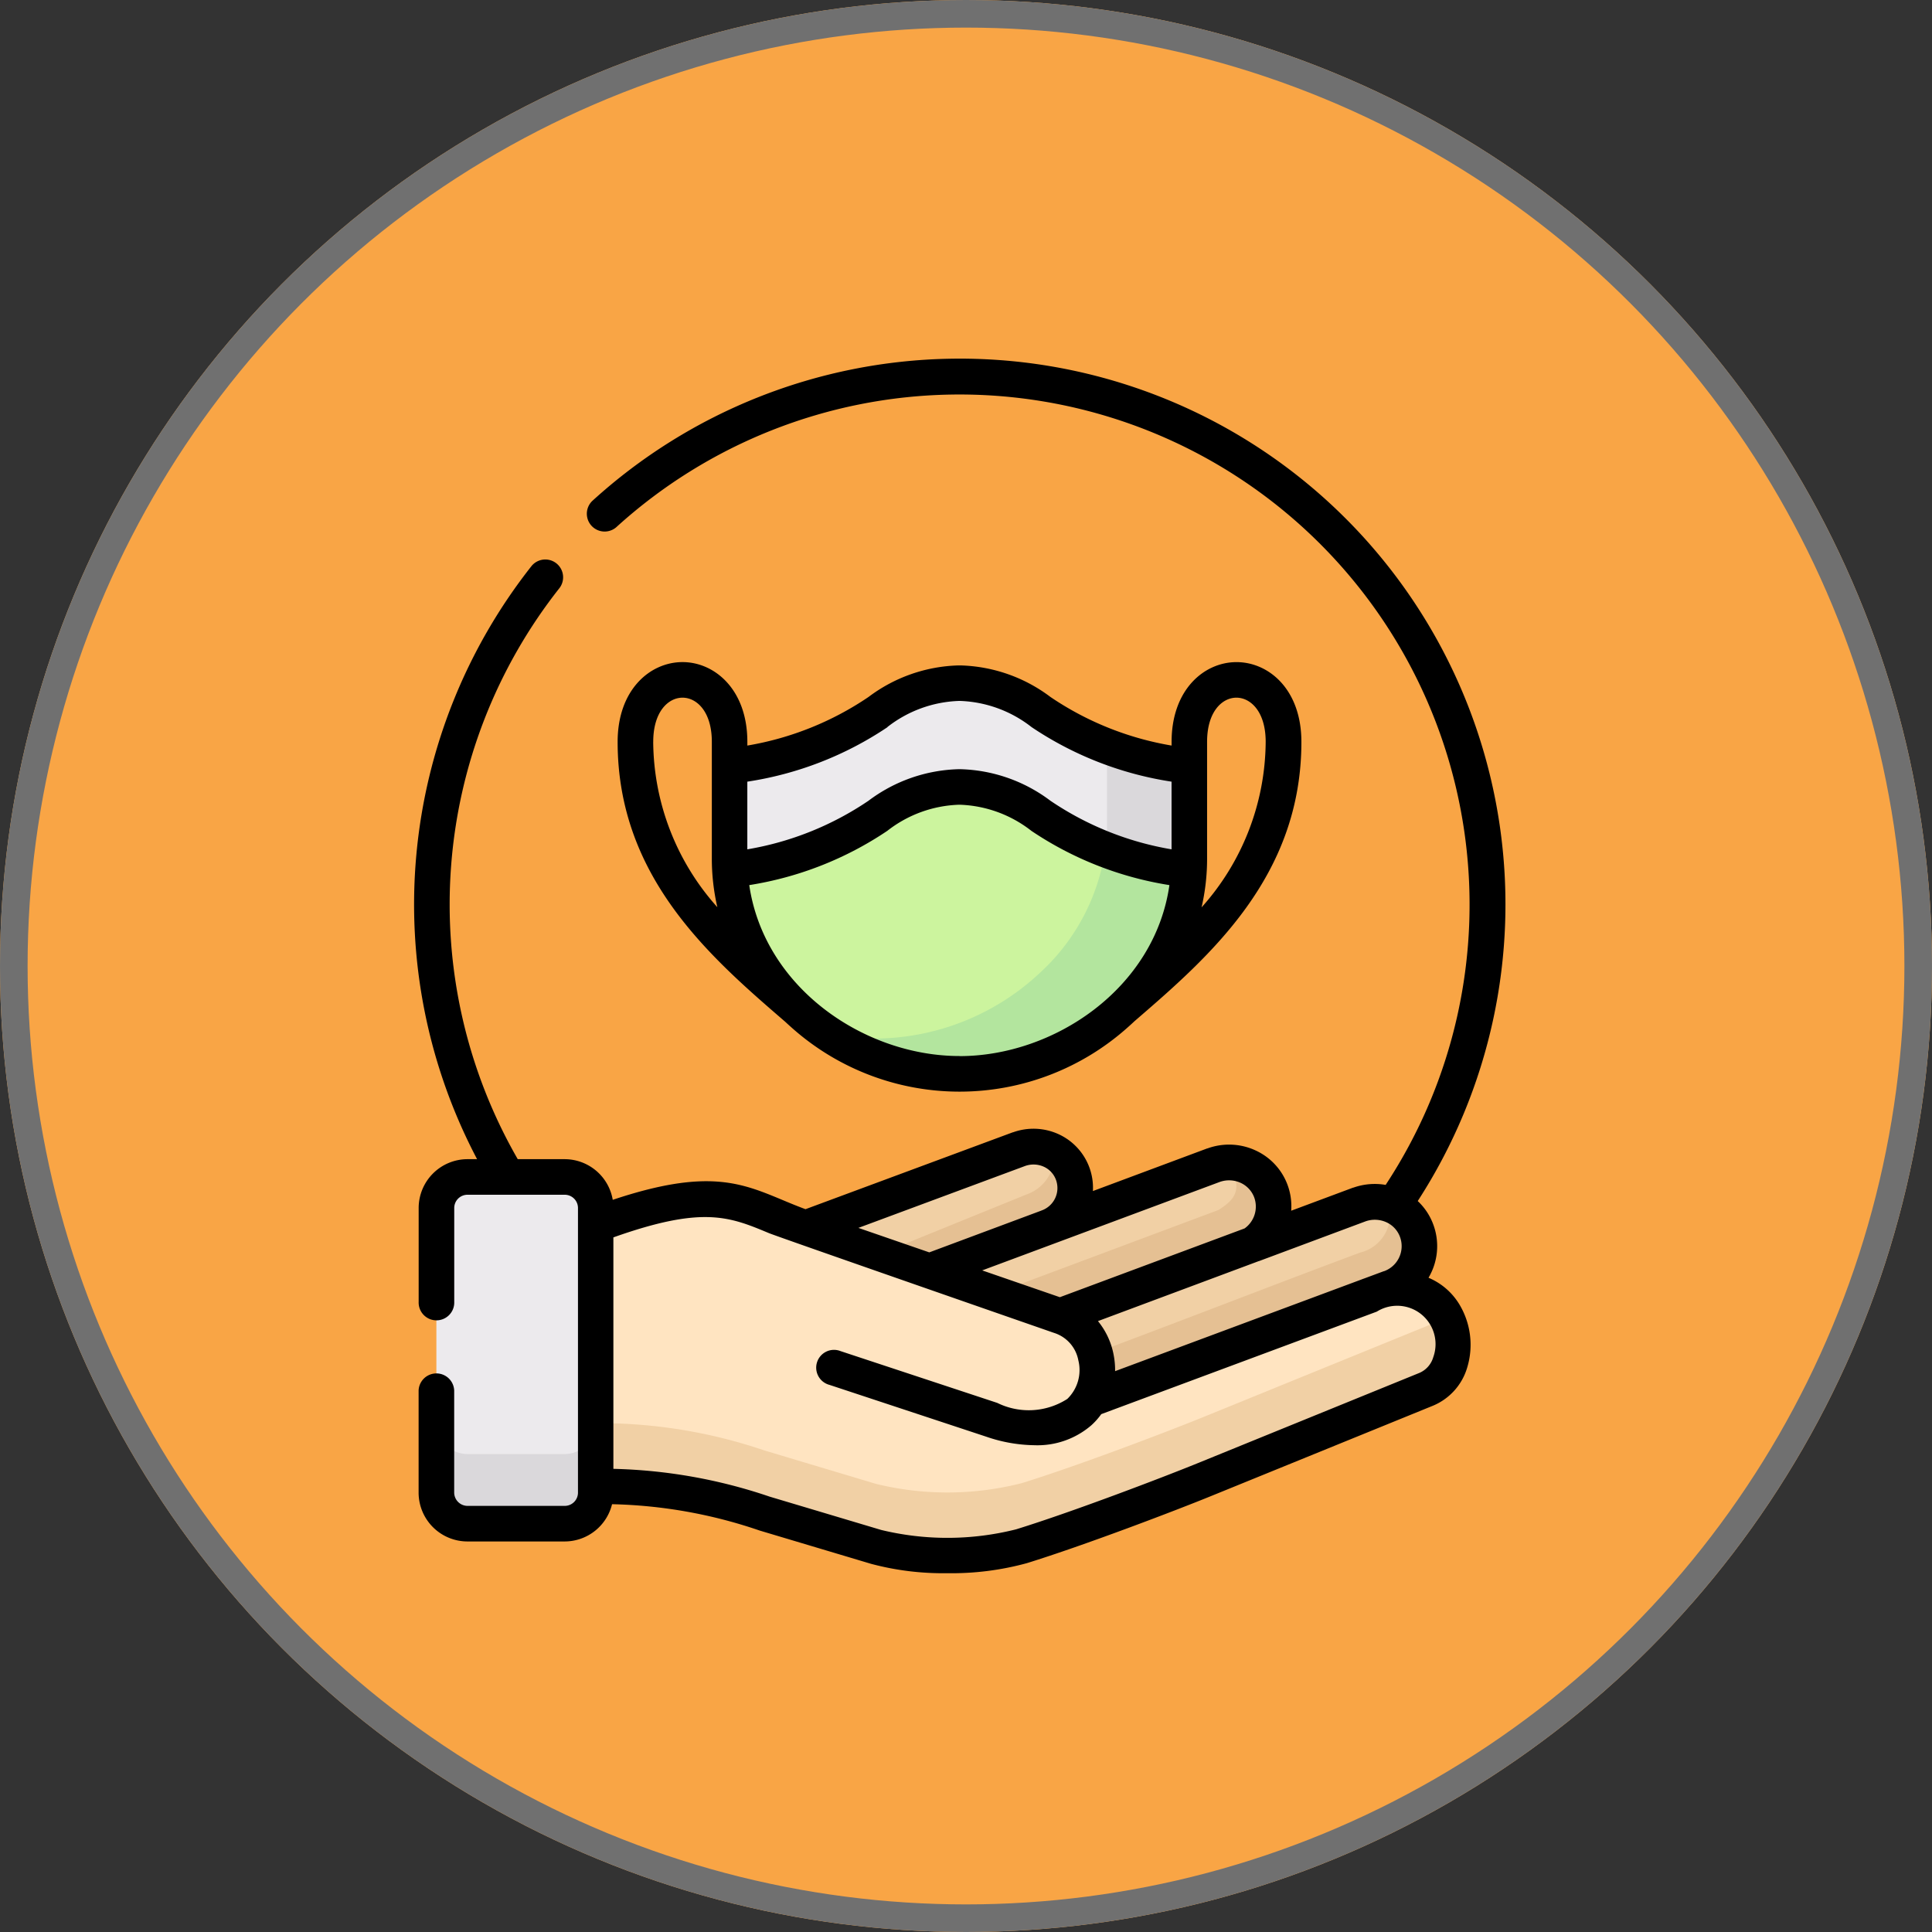 <svg xmlns="http://www.w3.org/2000/svg" width="70" height="70" viewBox="0 0 70 70">
  <rect x="0" y="0" width="70" height="70" fill="#333333" stroke="none"/>
  <g id="Grupo_1099927" data-name="Grupo 1099927" transform="translate(1167 10465)">
    <g id="Elipse_11568" data-name="Elipse 11568" transform="translate(-1167 -10465)" fill="#f9a545" stroke="#707070" stroke-width="1">
      <circle cx="35" cy="35" r="35" stroke="none"/>
      <circle cx="35" cy="35" r="34.5" fill="none"/>
    </g>
    <g id="mascarilla-medica" transform="translate(-1177.988 -10452)">
      <g id="Grupo_1099912" data-name="Grupo 1099912" transform="translate(37.438 15.516)">
        <path id="Trazado_874824" data-name="Trazado 874824" d="M175.862,183.56c-5.267-.75-5.509-3.026-8.316-3.016-2.81-.01-3.051,2.265-8.316,3.016a7.452,7.452,0,0,0,2.4,4.983,8.51,8.51,0,0,0,11.837,0A7.445,7.445,0,0,0,175.862,183.56Z" transform="translate(-159.229 -180.545)" fill="#ccf49e" fill-rule="evenodd"/>
      </g>
      <g id="Grupo_1099913" data-name="Grupo 1099913" transform="translate(37.424 11.755)">
        <path id="Trazado_874825" data-name="Trazado 874825" d="M175.717,139.8c-5.277-.75-5.519-3.028-8.328-3.018-2.812-.01-3.051,2.268-8.331,3.018v3.319q0,.22.015.44c5.265-.75,5.507-3.026,8.316-3.016,2.807-.01,3.049,2.265,8.316,3.016.007-.147.012-.293.012-.44Z" transform="translate(-159.058 -136.78)" fill="#eceaed" fill-rule="evenodd"/>
      </g>
      <g id="Grupo_1099914" data-name="Grupo 1099914" transform="translate(40.973 17.776)">
        <path id="Trazado_874826" data-name="Trazado 874826" d="M211.063,212.59a7.444,7.444,0,0,0,2.4-4.983,13.734,13.734,0,0,1-3.037-.755,7.51,7.51,0,0,1-2.348,4.453,8.8,8.8,0,0,1-5.917,2.4,8.145,8.145,0,0,1-1.8-.205,8.466,8.466,0,0,0,10.7-.9Z" transform="translate(-200.365 -206.852)" fill="#b3e59e" fill-rule="evenodd"/>
      </g>
      <g id="Grupo_1099915" data-name="Grupo 1099915" transform="translate(51.034 14.04)">
        <path id="Trazado_874827" data-name="Trazado 874827" d="M317.434,167.107a13.73,13.73,0,0,0,3.037.755A13.732,13.732,0,0,1,317.434,167.107Zm3.049.315V164.1a13.924,13.924,0,0,1-2.985-.733v2.767c0,.147,0,.293-.012.44-.01.178-.029.357-.051.53a13.729,13.729,0,0,0,3.037.755C320.478,167.715,320.483,167.569,320.483,167.422Z" transform="translate(-317.434 -163.37)" fill="#dad8db" fill-rule="evenodd"/>
      </g>
      <g id="Grupo_1099916" data-name="Grupo 1099916" transform="translate(49.32 30.543)">
        <path id="Trazado_874828" data-name="Trazado 874828" d="M298.628,362.571l6.645-.921,3.467-2.842c.257-.1.515-.191.772-.286A1.608,1.608,0,1,0,308.4,355.5l-3.855,1.439-6.985,2.605C297.331,360.9,297.6,362.573,298.628,362.571Z" transform="translate(-297.485 -355.405)" fill="#f1d0a5" fill-rule="evenodd"/>
      </g>
      <g id="Grupo_1099917" data-name="Grupo 1099917" transform="translate(40.177 28.545)">
        <path id="Trazado_874829" data-name="Trazado 874829" d="M195.587,336.663l3.274-.4,1.05-1.215a1.5,1.5,0,0,0-1.085-2.8l-7.73,2.867.76,1.481Z" transform="translate(-191.096 -332.154)" fill="#f1d0a5" fill-rule="evenodd"/>
      </g>
      <g id="Grupo_1099918" data-name="Grupo 1099918" transform="translate(44.667 29.117)">
        <path id="Trazado_874830" data-name="Trazado 874830" d="M248.079,344.382l4.559-.973,2.426-1.633a1.608,1.608,0,0,0-1.427-2.864l-5.964,2.224a.393.393,0,0,1-.049.017l-4.275,1.6,1.292,1.838Z" transform="translate(-243.349 -338.813)" fill="#f1d0a5" fill-rule="evenodd"/>
      </g>
      <g id="Grupo_1099919" data-name="Grupo 1099919" transform="translate(42.879 28.742)">
        <path id="Trazado_874831" data-name="Trazado 874831" d="M224.328,338.763l4.275-1.6.049-.017a1.507,1.507,0,0,0,.867-1.9,1.483,1.483,0,0,0-.669-.8,1.51,1.51,0,0,1-.95,1.52l-.046.017-5.314,2.158Z" transform="translate(-222.54 -334.452)" fill="#e5c093" fill-rule="evenodd"/>
      </g>
      <g id="Grupo_1099920" data-name="Grupo 1099920" transform="translate(47.032 29.116)">
        <path id="Trazado_874832" data-name="Trazado 874832" d="M273.233,344.374l6.985-2.605a1.6,1.6,0,0,0-.858-2.964,1.645,1.645,0,0,1,.147.31c.254.719.083,1.024-.54,1.415l-8.1,3.028Z" transform="translate(-270.868 -338.804)" fill="#e5c093" fill-rule="evenodd"/>
      </g>
      <g id="Grupo_1099921" data-name="Grupo 1099921" transform="translate(50.462 30.619)">
        <path id="Trazado_874833" data-name="Trazado 874833" d="M310.782,363.383c3.386-1.259,6.775-2.551,10.168-3.783l.716-.266a1.613,1.613,0,0,0,.977-2.053,1.591,1.591,0,0,0-1.021-.987,1.421,1.421,0,0,1-1.036,1.764c-3.2,1.193-6.406,2.446-9.606,3.639.012.044.022.088.032.132a2.19,2.19,0,0,1-.027,1.075,2.06,2.06,0,0,1-.2.479Z" transform="translate(-310.782 -356.293)" fill="#e5c093" fill-rule="evenodd"/>
      </g>
      <g id="Grupo_1099922" data-name="Grupo 1099922" transform="translate(29.789 30.451)">
        <path id="Trazado_874834" data-name="Trazado 874834" d="M79.124,365.727l4.041,1.207a10.871,10.871,0,0,0,5.265-.024c2.077-.643,5.389-1.909,6.611-2.407l8.055-3.28a1.9,1.9,0,0,0,.647-2.742,2.141,2.141,0,0,0-2.683-.667l-.056.02L90.892,361.6a2.088,2.088,0,0,0-1.065-3.023l-9.22-3.182c-2.275-.785-2.976-1.852-7.605-.122l-2.783,4.956L73,364.732A18.541,18.541,0,0,1,79.124,365.727Z" transform="translate(-70.219 -354.339)" fill="#ffe4c1" fill-rule="evenodd"/>
      </g>
      <g id="Grupo_1099923" data-name="Grupo 1099923" transform="translate(32.572 34.556)">
        <path id="Trazado_874835" data-name="Trazado 874835" d="M102.6,408.4a18.545,18.545,0,0,1,6.122.995l4.041,1.207a10.871,10.871,0,0,0,5.265-.024c2.077-.643,5.389-1.909,6.611-2.407l8.055-3.28a1.9,1.9,0,0,0,.647-2.742l-.022-.037a1.456,1.456,0,0,1-.625.491l-8.055,3.28c-1.222.5-4.534,1.764-6.611,2.407a10.9,10.9,0,0,1-5.265.027l-4.041-1.21a18.536,18.536,0,0,0-6.122-.992V408.4Z" transform="translate(-102.599 -402.107)" fill="#f1d0a5" fill-rule="evenodd"/>
      </g>
      <g id="Grupo_1099924" data-name="Grupo 1099924" transform="translate(26.799 29.651)">
        <path id="Trazado_874836" data-name="Trazado 874836" d="M41.2,355.721v-9.565a1.127,1.127,0,0,0-1.124-1.124H36.546a1.127,1.127,0,0,0-1.124,1.124v10.306a1.129,1.129,0,0,0,1.124,1.124h3.525a1.127,1.127,0,0,0,1.124-1.124Z" transform="translate(-35.422 -345.031)" fill="#eceaed" fill-rule="evenodd"/>
      </g>
      <g id="Grupo_1099925" data-name="Grupo 1099925" transform="translate(26.799 38.559)">
        <path id="Trazado_874837" data-name="Trazado 874837" d="M36.546,452.335h3.525a1.127,1.127,0,0,0,1.124-1.124v-2.522a1.129,1.129,0,0,1-1.124,1.124H36.546a1.13,1.13,0,0,1-1.124-1.122v2.52A1.129,1.129,0,0,0,36.546,452.335Z" transform="translate(-35.422 -448.689)" fill="#dad8db" fill-rule="evenodd"/>
      </g>
      <g id="Grupo_1099926" data-name="Grupo 1099926" transform="translate(25.988 0)">
        <path id="Trazado_874838" data-name="Trazado 874838" d="M114.194,127.9c-1.168,0-2.351.992-2.351,2.889,0,4.9,3.353,7.795,6.048,10.122l.009.007c.07.065.141.13.213.194a9.137,9.137,0,0,0,12.237,0c.075-.066.147-.132.219-.2h0c2.694-2.325,6.048-5.219,6.048-10.122,0-1.9-1.182-2.889-2.351-2.889s-2.352.992-2.352,2.889v.134a11.117,11.117,0,0,1-4.39-1.761,5.657,5.657,0,0,0-3.272-1.143h-.04a5.662,5.662,0,0,0-3.278,1.143,11.116,11.116,0,0,1-4.391,1.761v-.134C116.545,128.9,115.362,127.9,114.194,127.9Zm-1.061,2.889c0-1.1.55-1.6,1.061-1.6s1.062.5,1.062,1.6V135a7.834,7.834,0,0,0,.2,1.781A9.067,9.067,0,0,1,113.132,130.792ZM133.2,135v-4.211c0-1.1.551-1.6,1.062-1.6s1.061.5,1.061,1.6A9.067,9.067,0,0,1,133,136.787,7.832,7.832,0,0,0,133.2,135Zm-8.973,7.173c-3.422,0-7.066-2.449-7.615-6.193a12.433,12.433,0,0,0,5-1.965,4.446,4.446,0,0,1,2.6-.947h.031a4.444,4.444,0,0,1,2.592.947,12.432,12.432,0,0,0,5,1.965C131.3,139.727,127.652,142.176,124.232,142.176Zm-2.611-11.919a4.446,4.446,0,0,1,2.6-.947h.031a4.444,4.444,0,0,1,2.592.947,12.449,12.449,0,0,0,5.074,1.978v2.452a11.118,11.118,0,0,1-4.39-1.761,5.657,5.657,0,0,0-3.272-1.143h-.04a5.663,5.663,0,0,0-3.278,1.143,11.116,11.116,0,0,1-4.391,1.761v-2.452A12.451,12.451,0,0,0,121.621,130.257Z" transform="translate(-104.465 -116.911)"/>
        <path id="Trazado_874839" data-name="Trazado 874839" d="M62.743,33.3a2.247,2.247,0,0,0,.188-1.9,2.216,2.216,0,0,0-.576-.884A19.771,19.771,0,0,0,32.443,5.154a.645.645,0,0,0,.868.953A18.482,18.482,0,0,1,61.193,29.931a2.315,2.315,0,0,0-1.171.1l-.01,0-2.242.836A2.219,2.219,0,0,0,56.5,28.692a2.287,2.287,0,0,0-1.762-.083l-.009,0-4.143,1.545a2.136,2.136,0,0,0-1.23-2.054,2.188,2.188,0,0,0-1.665-.074l-.009,0-7.509,2.785c-.293-.108-.564-.22-.826-.33-1.524-.636-2.752-1.146-6.158-.009a1.77,1.77,0,0,0-1.742-1.473h-1.7a18.5,18.5,0,0,1,1.518-20.7.645.645,0,0,0-1.011-.8,19.795,19.795,0,0,0-1.98,21.5h-.349a1.771,1.771,0,0,0-1.768,1.769v3.4a.645.645,0,1,0,1.289,0v-3.4a.48.48,0,0,1,.479-.48h3.525a.48.48,0,0,1,.479.48V41.081a.48.48,0,0,1-.479.48H27.923a.486.486,0,0,1-.479-.48v-3.7a.645.645,0,0,0-1.289,0v3.7a1.771,1.771,0,0,0,1.768,1.769h3.525A1.77,1.77,0,0,0,33.164,41.5a17.653,17.653,0,0,1,5.346.954l4.04,1.207A10.108,10.108,0,0,0,45.306,44a10.338,10.338,0,0,0,2.884-.363c2.078-.643,5.419-1.918,6.663-2.426l8.055-3.28a2.155,2.155,0,0,0,1.234-1.364,2.84,2.84,0,0,0-.282-2.313,2.384,2.384,0,0,0-1.118-.96Zm-6.141-.61.007,0,3.849-1.436a1.011,1.011,0,0,1,.775.037.938.938,0,0,1,.484.538.964.964,0,0,1-.585,1.23l-.009,0-.665.247-.111.04-.019.008-8.938,3.326a2.914,2.914,0,0,0-.069-.671,2.718,2.718,0,0,0-.552-1.143Zm-1.426-2.864a1.007,1.007,0,0,1,.772.035.944.944,0,0,1,.488.539.973.973,0,0,1-.354,1.108L49.389,34l-2.814-.971Zm-7.05-.579a.906.906,0,0,1,.686.028.837.837,0,0,1,.439.482.862.862,0,0,1-.522,1.1l-.032.013-4.039,1.506-2.569-.887Zm14.792,6.925a.887.887,0,0,1-.5.57l-8.055,3.28c-1.228.5-4.517,1.757-6.558,2.388a10.191,10.191,0,0,1-4.89.023l-4.041-1.207a18.91,18.91,0,0,0-5.662-1.007V31.833c3.241-1.152,4.206-.751,5.635-.155.344.143,10.336,3.617,10.336,3.617l.022.007a1.289,1.289,0,0,1,.853.984,1.455,1.455,0,0,1-.4,1.4,2.581,2.581,0,0,1-2.536.144l-5.68-1.877a.645.645,0,1,0-.4,1.224l5.68,1.877a5.553,5.553,0,0,0,1.74.309,2.99,2.99,0,0,0,2.066-.721,2.54,2.54,0,0,0,.361-.405l9.983-3.714a1.39,1.39,0,0,1,2.048,1.644Z" transform="translate(-25.988 0)"/>
      </g>
    </g>
  </g>
</svg>
